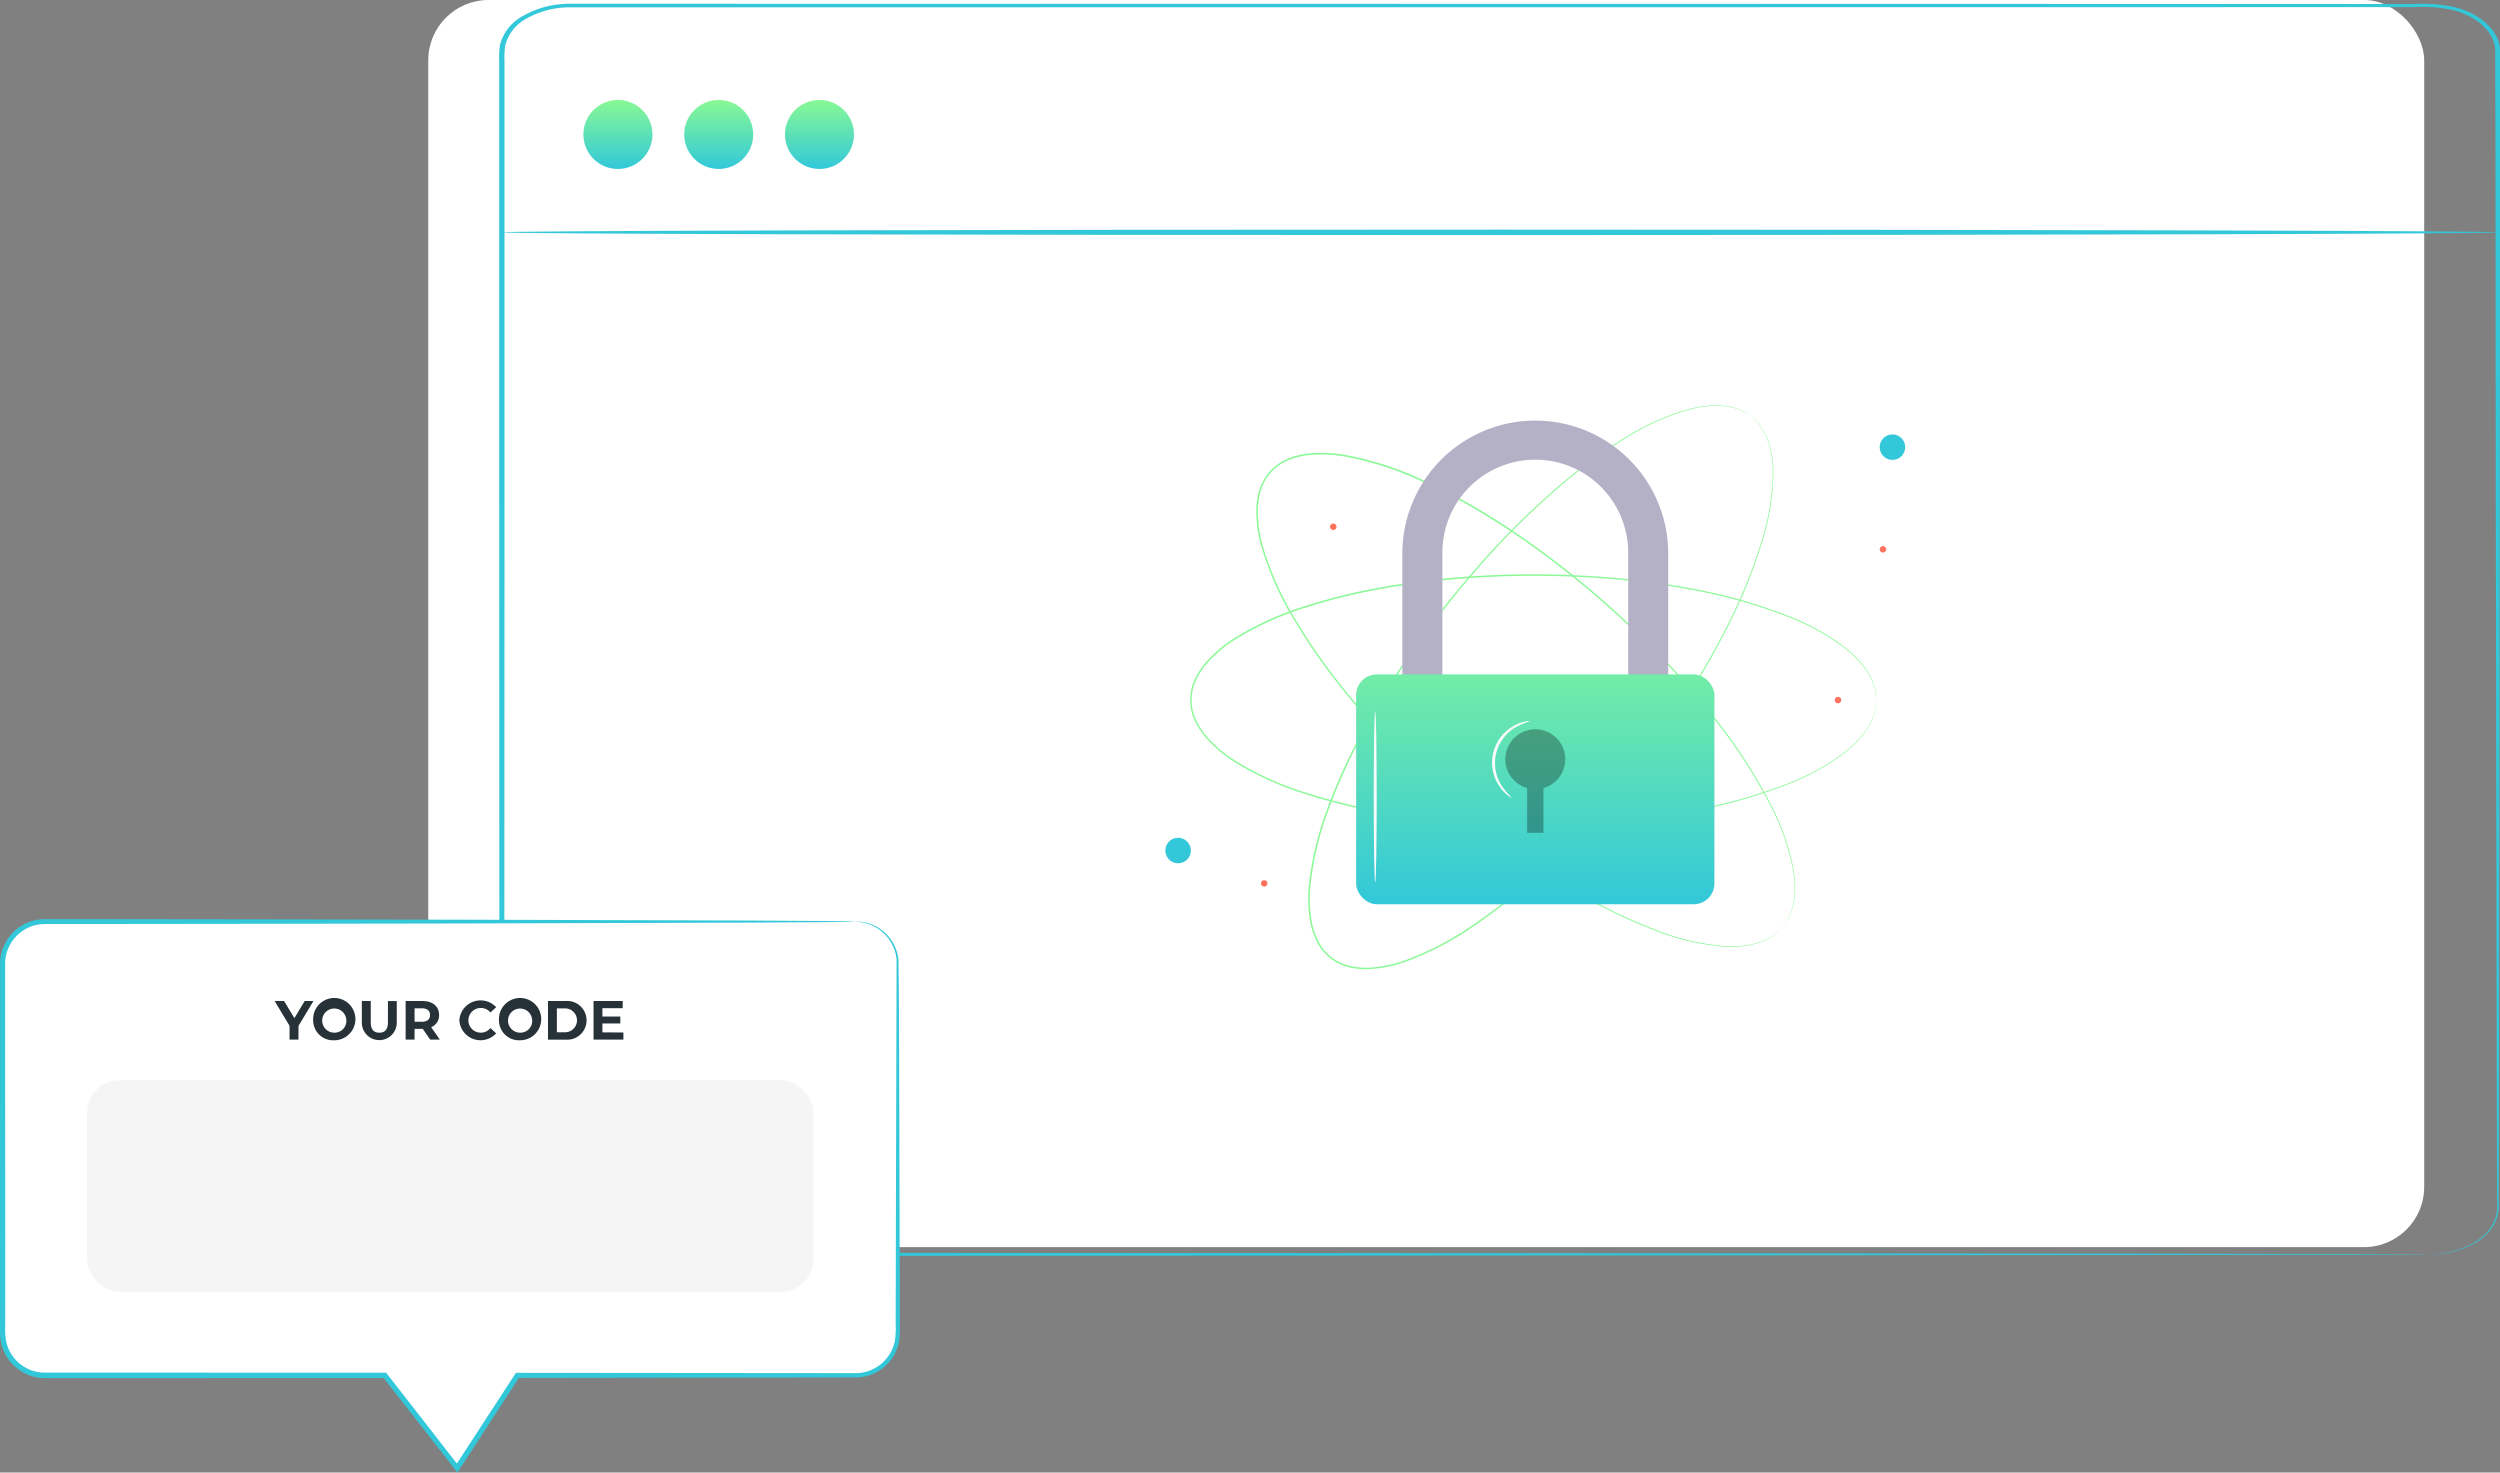 <svg xmlns:xlink="http://www.w3.org/1999/xlink" height="160.199" viewBox="0 0 271.982 160.199"
    width="271.982" xmlns="http://www.w3.org/2000/svg">
    <rect x="0" y="0" width="271.982" height="160.199" fill="#808080" stroke="none"/>
    <defs>
        <linearGradient gradientUnits="objectBoundingBox" id="linear-gradient" x1="0.5" x2="0.5"
            y2="1">
            <stop offset="0" stop-color="#89f995" />
            <stop offset="1" stop-color="#32c8d9" />
        </linearGradient>
        <linearGradient id="linear-gradient-4" y1="-0.345" xlink:href="#linear-gradient" />
    </defs>
    <g data-name="Group 47217" id="Group_47217" transform="translate(-66 -121)">
        <g data-name="Group 38737" id="Group_38737" transform="translate(120.296 121.404)">
            <g data-name="Group 38680" id="Group_38680" transform="translate(-0.001 0)">
                <g data-name="Group 38677" id="Group_38677" transform="translate(0.296 0.295)">
                    <rect data-name="Rectangle 15228" fill="#fff" height="135.682"
                        id="Rectangle_15228" rx="6.56" transform="translate(-8 -0.699)" width="217.145" />
                </g>
                <g data-name="Group 38679" id="Group_38679">
                    <g data-name="Group 38678" id="Group_38678">
                        <path d="M878.422,147.192s.179-.013.533-.029a10.822,10.822,0,0,0,1.555-.2,9.406,9.406,0,0,0,2.309-.793,6.006,6.006,0,0,0,2.25-1.863,4.356,4.356,0,0,0,.708-3.017q-.007-1.717-.014-3.751c-.008-2.712-.017-5.839-.027-9.359-.023-14.09-.054-34.471-.094-59.652-.011-12.592-.023-26.386-.036-41.192q-.015-5.547-.031-11.282c-.13-1.854-2.024-3.6-4.649-4.24a15.7,15.7,0,0,0-4.18-.309l-4.359,0-35.989.008-160.245.015a9.465,9.465,0,0,0-4.688,1.181,4.65,4.65,0,0,0-2.386,2.958A9.378,9.378,0,0,0,669,17.43v5.351q0,7.117,0,14.138,0,14.038,0,27.64c-.007,18.122-.013,35.6-.017,52.253q-.007,12.488-.012,24.333c.006.489-.02.994.032,1.46a3.718,3.718,0,0,0,.488,1.375,5.845,5.845,0,0,0,2.571,2.176,9.673,9.673,0,0,0,3.885.858l4.254.008,16.705.005,60.936.024,88.233.063,23.989.038,6.238.02c1.405.007,2.125.021,2.125.021s-.72.014-2.125.02l-6.238.02-23.989.038-88.233.064-60.936.024-16.705,0-4.268-.005a10.374,10.374,0,0,1-4.164-.916,6.269,6.269,0,0,1-2.756-2.33,4,4,0,0,1-.525-1.474c-.055-.515-.028-1-.035-1.491q-.007-11.833-.012-24.333c-.006-16.652-.011-34.131-.017-52.253q0-13.591,0-27.64,0-7.02,0-14.138,0-1.78,0-3.564V17.43a9.673,9.673,0,0,1,.086-1.814,5.04,5.04,0,0,1,2.584-3.2,10.237,10.237,0,0,1,5.074-1.279l160.245.016,35.989.008h4.359a16.434,16.434,0,0,1,4.359.334c2.813.688,4.834,2.557,4.974,4.543q.008,5.744.016,11.3c-.014,14.806-.025,28.6-.036,41.192-.04,25.182-.071,45.562-.094,59.652-.01,3.521-.019,6.648-.027,9.359q-.007,2.034-.014,3.751a4.419,4.419,0,0,1-.749,3.051,6.1,6.1,0,0,1-2.3,1.877,9.442,9.442,0,0,1-2.345.784,10.286,10.286,0,0,1-1.57.178C878.6,147.193,878.422,147.192,878.422,147.192Z" data-name="Path 10494"
                            fill="#32c8d9"
                            id="Path_10494" transform="translate(-668.409 -11.133)" />
                    </g>
                </g>
            </g>
            <g data-name="Group 38681" id="Group_38681" transform="translate(9.176 10.469)">
                <path d="M684.02,24.132a3.754,3.754,0,1,1-3.754-3.754A3.754,3.754,0,0,1,684.02,24.132Z" data-name="Path 10495"
                    fill="url(#linear-gradient)"
                    id="Path_10495" transform="translate(-676.512 -20.378)" />
            </g>
            <g data-name="Group 38682" id="Group_38682" transform="translate(20.14 10.469)">
                <ellipse cx="3.754" cy="3.754" data-name="Ellipse 2438" fill="url(#linear-gradient)" id="Ellipse_2438"
                    rx="3.754" ry="3.754" />
            </g>
            <g data-name="Group 38683" id="Group_38683" transform="translate(31.104 10.469)">
                <ellipse cx="3.754" cy="3.754" data-name="Ellipse 2439" fill="url(#linear-gradient)" id="Ellipse_2439"
                    rx="3.754" ry="3.754" />
            </g>
            <g data-name="Group 38685" id="Group_38685" transform="translate(0.296 24.578)">
                <g data-name="Group 38684" id="Group_38684">
                    <path d="M885.816,33.131c0,.163-48.614.3-108.568.3-59.974,0-108.577-.132-108.577-.3s48.6-.294,108.577-.294C837.2,32.837,885.816,32.969,885.816,33.131Z" data-name="Path 10496"
                        fill="#32c8d9"
                        id="Path_10496" transform="translate(-668.671 -32.837)" />
                </g>
            </g>
            <g data-name="Group 38732" id="Group_38732" transform="translate(72.489 43.69)">
                <g data-name="Group 38708" id="Group_38708">
                    <g data-name="Group 38707" id="Group_38707">
                        <g data-name="Group 38688" id="Group_38688"
                            transform="translate(9.887 5.173)">
                            <g data-name="Group 38687" id="Group_38687">
                                <g data-name="Group 38686" id="Group_38686">
                                    <path d="M798.32,106s.086-.12.259-.349l.146-.193c.05-.074.094-.162.148-.254a4.02,4.02,0,0,0,.33-.66c.052-.13.113-.265.165-.412l.131-.477a3.379,3.379,0,0,0,.11-.53,5.739,5.739,0,0,0,.08-.584,11.03,11.03,0,0,0-.129-2.817,25.314,25.314,0,0,0-2.586-7.285,56.845,56.845,0,0,0-5.556-8.639,88.4,88.4,0,0,0-8.285-9.306,101.287,101.287,0,0,0-10.876-9.283c-2.03-1.491-4.172-2.939-6.429-4.3a62.256,62.256,0,0,0-7.141-3.745,33.427,33.427,0,0,0-7.946-2.49,14.058,14.058,0,0,0-4.237-.1,7.968,7.968,0,0,0-2.046.592,5.109,5.109,0,0,0-2.774,3.105,7.945,7.945,0,0,0-.357,2.1,14.009,14.009,0,0,0,.583,4.2,33.312,33.312,0,0,0,3.379,7.613,61.9,61.9,0,0,0,4.533,6.67c1.611,2.088,3.293,4.052,5.006,5.9A101.388,101.388,0,0,0,765.292,94.5a88.344,88.344,0,0,0,10.188,7.172A56.73,56.73,0,0,0,784.7,106.2a25.336,25.336,0,0,0,7.532,1.741,11.023,11.023,0,0,0,2.813-.193,5.749,5.749,0,0,0,.571-.147,3.336,3.336,0,0,0,.514-.169l.459-.185c.14-.069.267-.145.391-.211a4.042,4.042,0,0,0,.618-.4c.085-.065.168-.118.236-.176L798,106.3c.207-.2.317-.3.317-.3s-.1.108-.306.31l-.172.171c-.068.059-.149.114-.233.179a3.808,3.808,0,0,1-.617.412c-.123.068-.251.146-.392.216l-.46.189a3.329,3.329,0,0,1-.516.174,5.709,5.709,0,0,1-.573.152,11.018,11.018,0,0,1-2.827.209,25.315,25.315,0,0,1-7.561-1.718,56.818,56.818,0,0,1-9.244-4.523,88.225,88.225,0,0,1-10.214-7.165,101.108,101.108,0,0,1-10.487-9.753C753,83,751.313,81.038,749.7,78.947a62,62,0,0,1-4.548-6.686,33.438,33.438,0,0,1-3.4-7.652,14.136,14.136,0,0,1-.591-4.249,8.113,8.113,0,0,1,.366-2.149,5.988,5.988,0,0,1,1.091-1.907,5.926,5.926,0,0,1,1.771-1.3,8.082,8.082,0,0,1,2.093-.607,14.2,14.2,0,0,1,4.288.105,33.467,33.467,0,0,1,7.986,2.5,62.2,62.2,0,0,1,7.158,3.757c2.261,1.368,4.405,2.82,6.438,4.316a101.139,101.139,0,0,1,10.881,9.308,88.22,88.22,0,0,1,8.281,9.332,56.706,56.706,0,0,1,5.545,8.67,25.285,25.285,0,0,1,2.567,7.316,11.028,11.028,0,0,1,.114,2.832,5.739,5.739,0,0,1-.086.588,3.3,3.3,0,0,1-.114.532l-.136.478c-.053.148-.117.284-.169.414a3.994,3.994,0,0,1-.34.66c-.056.091-.1.179-.152.253l-.151.19C798.414,105.886,798.32,106,798.32,106Z" data-name="Path 10497"
                                        fill="#89f995"
                                        id="Path_10497" transform="translate(-741.154 -54.283)" />
                                </g>
                            </g>
                        </g>
                        <g data-name="Group 38691" id="Group_38691"
                            transform="translate(2.686 18.406)">
                            <g data-name="Group 38690" id="Group_38690">
                                <g data-name="Group 38689" id="Group_38689">
                                    <path d="M809.442,79.636s-.016-.146-.038-.433l-.019-.241c-.013-.088-.037-.183-.059-.288a3.894,3.894,0,0,0-.193-.712c-.049-.131-.093-.273-.152-.418s-.143-.288-.22-.443a3.321,3.321,0,0,0-.271-.469,5.7,5.7,0,0,0-.328-.49,11.012,11.012,0,0,0-1.971-2.016,25.328,25.328,0,0,0-6.78-3.714,56.84,56.84,0,0,0-9.9-2.749,88.432,88.432,0,0,0-12.376-1.43,101.293,101.293,0,0,0-14.3.313c-2.508.238-5.07.583-7.662,1.069a62.147,62.147,0,0,0-7.821,1.959A33.363,33.363,0,0,0,739.772,73a14.071,14.071,0,0,0-3.232,2.743,7.949,7.949,0,0,0-1.132,1.805,5.1,5.1,0,0,0,0,4.164,7.927,7.927,0,0,0,1.132,1.806,13.994,13.994,0,0,0,3.231,2.745,33.331,33.331,0,0,0,7.588,3.432,61.993,61.993,0,0,0,7.824,1.96c2.592.486,5.155.831,7.663,1.069a101.3,101.3,0,0,0,14.3.311,88.259,88.259,0,0,0,12.377-1.43,56.828,56.828,0,0,0,9.9-2.748,25.3,25.3,0,0,0,6.78-3.715,11.041,11.041,0,0,0,1.97-2.016,5.524,5.524,0,0,0,.328-.49,3.258,3.258,0,0,0,.271-.469l.22-.443c.059-.144.1-.285.152-.417a3.918,3.918,0,0,0,.193-.712c.021-.1.046-.2.059-.288l.019-.241c.023-.286.038-.434.038-.434s0,.147-.021.436l-.015.241c-.011.089-.035.185-.055.29a3.9,3.9,0,0,1-.186.718c-.048.132-.091.276-.148.422l-.217.446a3.3,3.3,0,0,1-.269.474,5.543,5.543,0,0,1-.326.495,11.031,11.031,0,0,1-1.97,2.037,25.279,25.279,0,0,1-6.786,3.752,56.636,56.636,0,0,1-9.907,2.778,88.164,88.164,0,0,1-12.393,1.453,101.183,101.183,0,0,1-14.318-.3c-2.513-.237-5.08-.581-7.678-1.066a62.264,62.264,0,0,1-7.845-1.961,33.549,33.549,0,0,1-7.628-3.448,14.192,14.192,0,0,1-3.269-2.779,8.131,8.131,0,0,1-1.157-1.847,5.263,5.263,0,0,1,0-4.3,8.092,8.092,0,0,1,1.158-1.846,14.206,14.206,0,0,1,3.269-2.776,33.461,33.461,0,0,1,7.627-3.446,62.184,62.184,0,0,1,7.843-1.961c2.6-.485,5.164-.829,7.677-1.066a101.165,101.165,0,0,1,14.317-.3,88.167,88.167,0,0,1,12.392,1.453,56.678,56.678,0,0,1,9.909,2.778,25.22,25.22,0,0,1,6.787,3.752,10.962,10.962,0,0,1,1.97,2.037,5.325,5.325,0,0,1,.327.495,3.351,3.351,0,0,1,.269.473l.216.447c.059.146.1.29.149.422a3.9,3.9,0,0,1,.186.718c.02.105.044.2.055.289l.015.242C809.438,79.49,809.442,79.636,809.442,79.636Z" data-name="Path 10498"
                                        fill="#89f995"
                                        id="Path_10498" transform="translate(-734.794 -65.969)" />
                                </g>
                            </g>
                        </g>
                        <g data-name="Group 38694" id="Group_38694" transform="translate(15.545)">
                            <g data-name="Group 38693" id="Group_38693">
                                <g data-name="Group 38692" id="Group_38692">
                                    <path d="M794.318,50.9s-.126-.078-.367-.236l-.2-.132c-.077-.044-.168-.083-.263-.129a3.842,3.842,0,0,0-.682-.284c-.134-.042-.273-.094-.422-.136l-.485-.1a3.3,3.3,0,0,0-.537-.072,5.382,5.382,0,0,0-.589-.041,11.008,11.008,0,0,0-2.8.323,25.339,25.339,0,0,0-7.09,3.082,56.755,56.755,0,0,0-8.236,6.138,88.258,88.258,0,0,0-8.713,8.905,101.276,101.276,0,0,0-8.512,11.489c-1.349,2.128-2.645,4.364-3.849,6.711a62.086,62.086,0,0,0-3.244,7.381,33.377,33.377,0,0,0-1.937,8.1,14.067,14.067,0,0,0,.188,4.234,7.992,7.992,0,0,0,.733,2,5.1,5.1,0,0,0,3.289,2.554,7.915,7.915,0,0,0,2.121.212,13.978,13.978,0,0,0,4.149-.872,33.366,33.366,0,0,0,7.363-3.894,62.161,62.161,0,0,0,6.341-4.981c1.973-1.752,3.815-3.565,5.54-5.4a101.271,101.271,0,0,0,9.006-11.109,88.376,88.376,0,0,0,6.454-10.658,56.931,56.931,0,0,0,3.89-9.505,25.345,25.345,0,0,0,1.217-7.634,11.059,11.059,0,0,0-.385-2.794c-.044-.2-.129-.379-.187-.559a3.288,3.288,0,0,0-.2-.5c-.076-.155-.147-.3-.216-.444s-.163-.257-.237-.376a3.96,3.96,0,0,0-.445-.589c-.069-.08-.129-.159-.191-.222l-.178-.163c-.213-.194-.319-.3-.319-.3s.113.094.331.283l.182.16c.063.063.125.142.195.221a3.956,3.956,0,0,1,.454.588c.076.118.162.24.241.376s.144.289.221.445a3.3,3.3,0,0,1,.209.5,5.627,5.627,0,0,1,.191.562,11.045,11.045,0,0,1,.4,2.8,25.25,25.25,0,0,1-1.194,7.662,56.689,56.689,0,0,1-3.874,9.534,88.374,88.374,0,0,1-6.445,10.683,101.092,101.092,0,0,1-9.007,11.135c-1.727,1.841-3.572,3.659-5.547,5.415a62.419,62.419,0,0,1-6.356,5,33.466,33.466,0,0,1-7.4,3.916,14.185,14.185,0,0,1-4.2.882,8.108,8.108,0,0,1-2.169-.217,5.269,5.269,0,0,1-3.393-2.634,8.1,8.1,0,0,1-.75-2.046,14.241,14.241,0,0,1-.19-4.285,33.542,33.542,0,0,1,1.949-8.139,62.179,62.179,0,0,1,3.256-7.4c1.208-2.35,2.509-4.59,3.861-6.72a101.19,101.19,0,0,1,8.537-11.5,88.112,88.112,0,0,1,8.74-8.9,56.641,56.641,0,0,1,8.267-6.129,25.241,25.241,0,0,1,7.123-3.065,11.017,11.017,0,0,1,2.818-.309,5.725,5.725,0,0,1,.591.044,3.356,3.356,0,0,1,.54.078l.486.1c.151.044.291.1.425.142a3.956,3.956,0,0,1,.682.292c.1.05.186.089.263.135l.2.137C794.2,50.813,794.318,50.9,794.318,50.9Z" data-name="Path 10499"
                                        fill="#89f995"
                                        id="Path_10499" transform="translate(-746.15 -49.715)" />
                                </g>
                            </g>
                        </g>
                        <g data-name="Group 38696" id="Group_38696" transform="translate(0 47.055)">
                            <g data-name="Group 38695" id="Group_38695">
                                <path d="M734.786,91.673a1.384,1.384,0,1,1-1.958,0A1.385,1.385,0,0,1,734.786,91.673Z" data-name="Path 10500"
                                    fill="#32c8d9"
                                    id="Path_10500" transform="translate(-732.422 -91.268)" />
                            </g>
                        </g>
                        <g data-name="Group 38698" id="Group_38698"
                            transform="translate(77.715 3.171)">
                            <g data-name="Group 38697" id="Group_38697">
                                <path d="M803.82,53.9a1.384,1.384,0,1,1-1.384-1.385A1.385,1.385,0,0,1,803.82,53.9Z" data-name="Path 10501"
                                    fill="#32c8d9"
                                    id="Path_10501" transform="translate(-801.051 -52.515)" />
                            </g>
                        </g>
                        <g data-name="Group 38700" id="Group_38700"
                            transform="translate(10.404 51.662)">
                            <g data-name="Group 38699" id="Group_38699">
                                <path d="M742.313,95.688a.352.352,0,1,1-.351-.352A.352.352,0,0,1,742.313,95.688Z" data-name="Path 10502"
                                    fill="#ff725e"
                                    id="Path_10502" transform="translate(-741.61 -95.336)" />
                            </g>
                        </g>
                        <g data-name="Group 38702" id="Group_38702"
                            transform="translate(17.914 12.863)">
                            <g data-name="Group 38701" id="Group_38701">
                                <path d="M748.946,61.426a.352.352,0,1,1-.352-.352A.352.352,0,0,1,748.946,61.426Z" data-name="Path 10503"
                                    fill="#ff725e"
                                    id="Path_10503" transform="translate(-748.242 -61.074)" />
                            </g>
                        </g>
                        <g data-name="Group 38704" id="Group_38704"
                            transform="translate(72.825 31.722)">
                            <g data-name="Group 38703" id="Group_38703">
                                <path d="M797.436,78.079a.352.352,0,1,1-.352-.351A.352.352,0,0,1,797.436,78.079Z" data-name="Path 10504"
                                    fill="#ff725e"
                                    id="Path_10504" transform="translate(-796.733 -77.728)" />
                            </g>
                        </g>
                        <g data-name="Group 38706" id="Group_38706"
                            transform="translate(77.715 15.317)">
                            <g data-name="Group 38705" id="Group_38705">
                                <path d="M801.755,63.593a.352.352,0,1,1-.352-.352A.353.353,0,0,1,801.755,63.593Z" data-name="Path 10505"
                                    fill="#ff725e"
                                    id="Path_10505" transform="translate(-801.051 -63.241)" />
                            </g>
                        </g>
                    </g>
                </g>
                <g data-name="Group 38731" id="Group_38731" transform="translate(20.753 1.665)">
                    <g data-name="Group 38730" id="Group_38730">
                        <g data-name="Group 38729" id="Group_38729">
                            <g data-name="Group 38720" id="Group_38720">
                                <g data-name="Group 38711" id="Group_38711"
                                    transform="translate(5.028)">
                                    <g data-name="Group 38710" id="Group_38710">
                                        <g data-name="Group 38709" id="Group_38709">
                                            <path d="M784.112,89.331H779.76V65.647a10.11,10.11,0,1,0-20.219,0V89.331h-4.352V65.647a14.461,14.461,0,1,1,28.923,0Z" data-name="Path 10506"
                                                fill="#f5f5f5"
                                                id="Path_10506"
                                                transform="translate(-755.189 -51.185)" />
                                        </g>
                                    </g>
                                </g>
                                <g data-name="Group 38714" id="Group_38714"
                                    opacity="0.3" transform="translate(5.028)">
                                    <g data-name="Group 38713" id="Group_38713">
                                        <g data-name="Group 38712" id="Group_38712">
                                            <path d="M784.112,89.331H779.76V65.647a10.11,10.11,0,1,0-20.219,0V89.331h-4.352V65.647a14.461,14.461,0,1,1,28.923,0Z" data-name="Path 10507"
                                                fill="#1c0f54"
                                                id="Path_10507"
                                                transform="translate(-755.189 -51.185)" />
                                        </g>
                                    </g>
                                </g>
                                <g data-name="Group 38717" id="Group_38717"
                                    transform="translate(0 27.61)">
                                    <g data-name="Group 38716" id="Group_38716">
                                        <g data-name="Group 38715" id="Group_38715">
                                            <rect data-name="Rectangle 15229" fill="url(#linear-gradient-4)"
                                                height="25.007" id="Rectangle_15229" rx="2.252"
                                                width="38.978" />
                                        </g>
                                    </g>
                                </g>
                                <g data-name="Group 38719" id="Group_38719"
                                    opacity="0.3" transform="translate(16.23 33.597)">
                                    <g data-name="Group 38718" id="Group_38718">
                                        <path d="M771.6,84.112a3.258,3.258,0,1,0-4.146,3.12V92.1h1.777V87.232A3.247,3.247,0,0,0,771.6,84.112Z" data-name="Path 10508"
                                            id="Path_10508"
                                            transform="translate(-765.082 -80.854)" />
                                    </g>
                                </g>
                            </g>
                            <g data-name="Group 38724" id="Group_38724"
                                transform="translate(1.917 31.618)">
                                <g data-name="Group 38723" id="Group_38723">
                                    <g data-name="Group 38722" id="Group_38722">
                                        <g data-name="Group 38721" id="Group_38721">
                                            <path d="M752.6,97.734c-.089,0-.162-4.171-.162-9.314s.072-9.314.162-9.314.162,4.17.162,9.314S752.693,97.734,752.6,97.734Z" data-name="Path 10509"
                                                fill="#fafafa"
                                                id="Path_10509"
                                                transform="translate(-752.442 -79.106)" />
                                        </g>
                                    </g>
                                </g>
                            </g>
                            <g data-name="Group 38728" id="Group_38728"
                                transform="translate(14.799 32.684)">
                                <g data-name="Group 38727" id="Group_38727">
                                    <g data-name="Group 38726" id="Group_38726">
                                        <g data-name="Group 38725" id="Group_38725">
                                            <path d="M765.956,88.395c-.01.017-.152-.051-.382-.216a3.978,3.978,0,0,1-.84-.856,4.567,4.567,0,0,1,1.623-6.851,3.976,3.976,0,0,1,1.135-.388.988.988,0,0,1,.438-.022,9.955,9.955,0,0,0-1.463.611,4.515,4.515,0,0,0-1.543,6.519A9.974,9.974,0,0,0,765.956,88.395Z" data-name="Path 10510"
                                                fill="#fafafa"
                                                id="Path_10510"
                                                transform="translate(-763.818 -80.048)" />
                                        </g>
                                    </g>
                                </g>
                            </g>
                        </g>
                    </g>
                </g>
            </g>
        </g>
        <g id="Message" transform="translate(66 221.004)">
            <g data-name="Group 38766" id="Group_38766" transform="translate(0 0)">
                <g data-name="Group 38762" id="Group_38762">
                    <g data-name="Group 38759" id="Group_38759" transform="translate(0.295 0.271)">
                        <path d="M712.707,98.46H624.5a4.588,4.588,0,0,0-4.587,4.589v40.186a4.588,4.588,0,0,0,4.587,4.587H661.5l7.86,10.08,6.551-10.08h36.794a4.588,4.588,0,0,0,4.587-4.587V103.049A4.588,4.588,0,0,0,712.707,98.46Z" data-name="Path 10551"
                            fill="#fff"
                            id="Path_10551" transform="translate(-619.909 -98.46)" />
                    </g>
                    <g data-name="Group 38761" id="Group_38761">
                        <g data-name="Group 38760" id="Group_38760">
                            <path d="M712.742,98.492s.146-.008.436,0a4.484,4.484,0,0,1,1.258.28,4.539,4.539,0,0,1,1.745,1.18,4.641,4.641,0,0,1,1.208,2.623c.085,4.377.069,10.74.105,18.8.01,4.031.021,8.481.034,13.308q.007,3.621.015,7.523a10.793,10.793,0,0,1-.089,2,4.819,4.819,0,0,1-4.5,3.863l-37.009.055.228-.125-6.543,10.084-.214.331-.243-.31-7.865-10.075.226.111-31.8.007h-3.821c-.646-.012-1.243.027-1.933-.034a4.842,4.842,0,0,1-1.9-.631,4.9,4.9,0,0,1-2.309-3.144,8.462,8.462,0,0,1-.122-1.932v-1.87q0-7.465,0-14.7t.008-14.186q0-3.475,0-6.877v-1.7a4.88,4.88,0,0,1,2.64-4.32,4.715,4.715,0,0,1,1.668-.507c.593-.054,1.122-.025,1.674-.033l3.257,0,6.382.007,12.2.015,21.9.036,31.717.094,8.623.054,2.242.029c.505.01.764.031.764.031s-.259.02-.764.029c-.525.008-1.271.017-2.242.029l-8.623.055-31.717.094-21.9.036-12.2.015-6.382.007-3.257,0c-.541.007-1.112-.017-1.613.033a4.162,4.162,0,0,0-1.48.452,4.331,4.331,0,0,0-2.337,3.838v1.7q0,3.4,0,6.877,0,6.952.008,14.186t0,14.7v1.87a7.911,7.911,0,0,0,.109,1.8,4.307,4.307,0,0,0,2.03,2.763,4.256,4.256,0,0,0,1.67.555c.571.054,1.243.019,1.867.029h3.821l31.8.007h.14l.087.111,7.854,10.084-.457.019,6.558-10.075.08-.123h.148l36.989.034a4.376,4.376,0,0,0,4.09-3.492,10.475,10.475,0,0,0,.088-1.918q.009-3.9.016-7.523c.013-4.827.023-9.277.033-13.308.021-8.038.038-14.405.05-18.783a4.562,4.562,0,0,0-2.811-3.737A5.509,5.509,0,0,0,712.742,98.492Z" data-name="Path 10552"
                                fill="#32c8d9"
                                id="Path_10552" transform="translate(-619.648 -98.221)" />
                        </g>
                    </g>
                </g>
                <g data-name="Group 38763" id="Group_38763" transform="translate(29.876 8.829)">
                    <path d="M648.628,108.791v1.488h-.972v-1.5l-1.625-2.7h1.03l1.122,1.864,1.121-1.864h.953Z" data-name="Path 10553"
                        fill="#263238"
                        id="Path_10553" transform="translate(-646.031 -106.01)" />
                    <path d="M649.735,108.188a2.3,2.3,0,1,1,2.3,2.171A2.172,2.172,0,0,1,649.735,108.188Zm3.61,0a1.314,1.314,0,1,0-1.314,1.344A1.28,1.28,0,0,0,653.345,108.188Z" data-name="Path 10554"
                        fill="#263238"
                        id="Path_10554" transform="translate(-645.541 -106.018)" />
                    <path d="M654.41,108.432v-2.35h.971V108.4c0,.8.349,1.127.935,1.127s.935-.33.935-1.127v-2.315h.96v2.35a1.9,1.9,0,1,1-3.8,0Z" data-name="Path 10555"
                        fill="#263238"
                        id="Path_10555" transform="translate(-644.922 -106.01)" />
                    <path d="M661.292,110.279l-.809-1.17h-.893v1.17h-.972v-4.2h1.818c1.12,0,1.822.581,1.822,1.522a1.364,1.364,0,0,1-.863,1.325l.941,1.35Zm-.91-3.406h-.792v1.463h.792c.593,0,.893-.275.893-.732S660.974,106.872,660.381,106.872Z" data-name="Path 10556"
                        fill="#263238"
                        id="Path_10556" transform="translate(-644.364 -106.01)" />
                    <path d="M663.78,108.188a2.312,2.312,0,0,1,4.005-1.427l-.623.575a1.356,1.356,0,0,0-1.057-.49,1.343,1.343,0,0,0,0,2.686,1.343,1.343,0,0,0,1.057-.5l.623.575a2.307,2.307,0,0,1-4.005-1.421Z" data-name="Path 10557"
                        fill="#263238"
                        id="Path_10557" transform="translate(-643.681 -106.018)" />
                    <path d="M667.586,108.188a2.3,2.3,0,1,1,2.3,2.171A2.172,2.172,0,0,1,667.586,108.188Zm3.609,0a1.313,1.313,0,1,0-1.312,1.344A1.279,1.279,0,0,0,671.2,108.188Z" data-name="Path 10558"
                        fill="#263238"
                        id="Path_10558" transform="translate(-643.177 -106.018)" />
                    <path d="M672.292,106.082H674.2a2.108,2.108,0,1,1,0,4.2h-1.907Zm1.859,3.4a1.3,1.3,0,1,0,0-2.6h-.888v2.6Z" data-name="Path 10559"
                        fill="#263238"
                        id="Path_10559" transform="translate(-642.554 -106.01)" />
                    <path d="M679.919,109.5v.78H676.67v-4.2h3.172v.779h-2.207v.912h1.949v.755h-1.949v.97Z" data-name="Path 10560"
                        fill="#263238"
                        id="Path_10560" transform="translate(-641.974 -106.01)" />
                </g>
                <g data-name="Group 38764" id="Group_38764" transform="translate(9.474 17.506)">
                    <rect data-name="Rectangle 15238" fill="#f5f5f5" height="23.028"
                        id="Rectangle_15238" rx="3.545" width="79.027" />
                </g>
            </g>
        </g>
    </g>
</svg>
